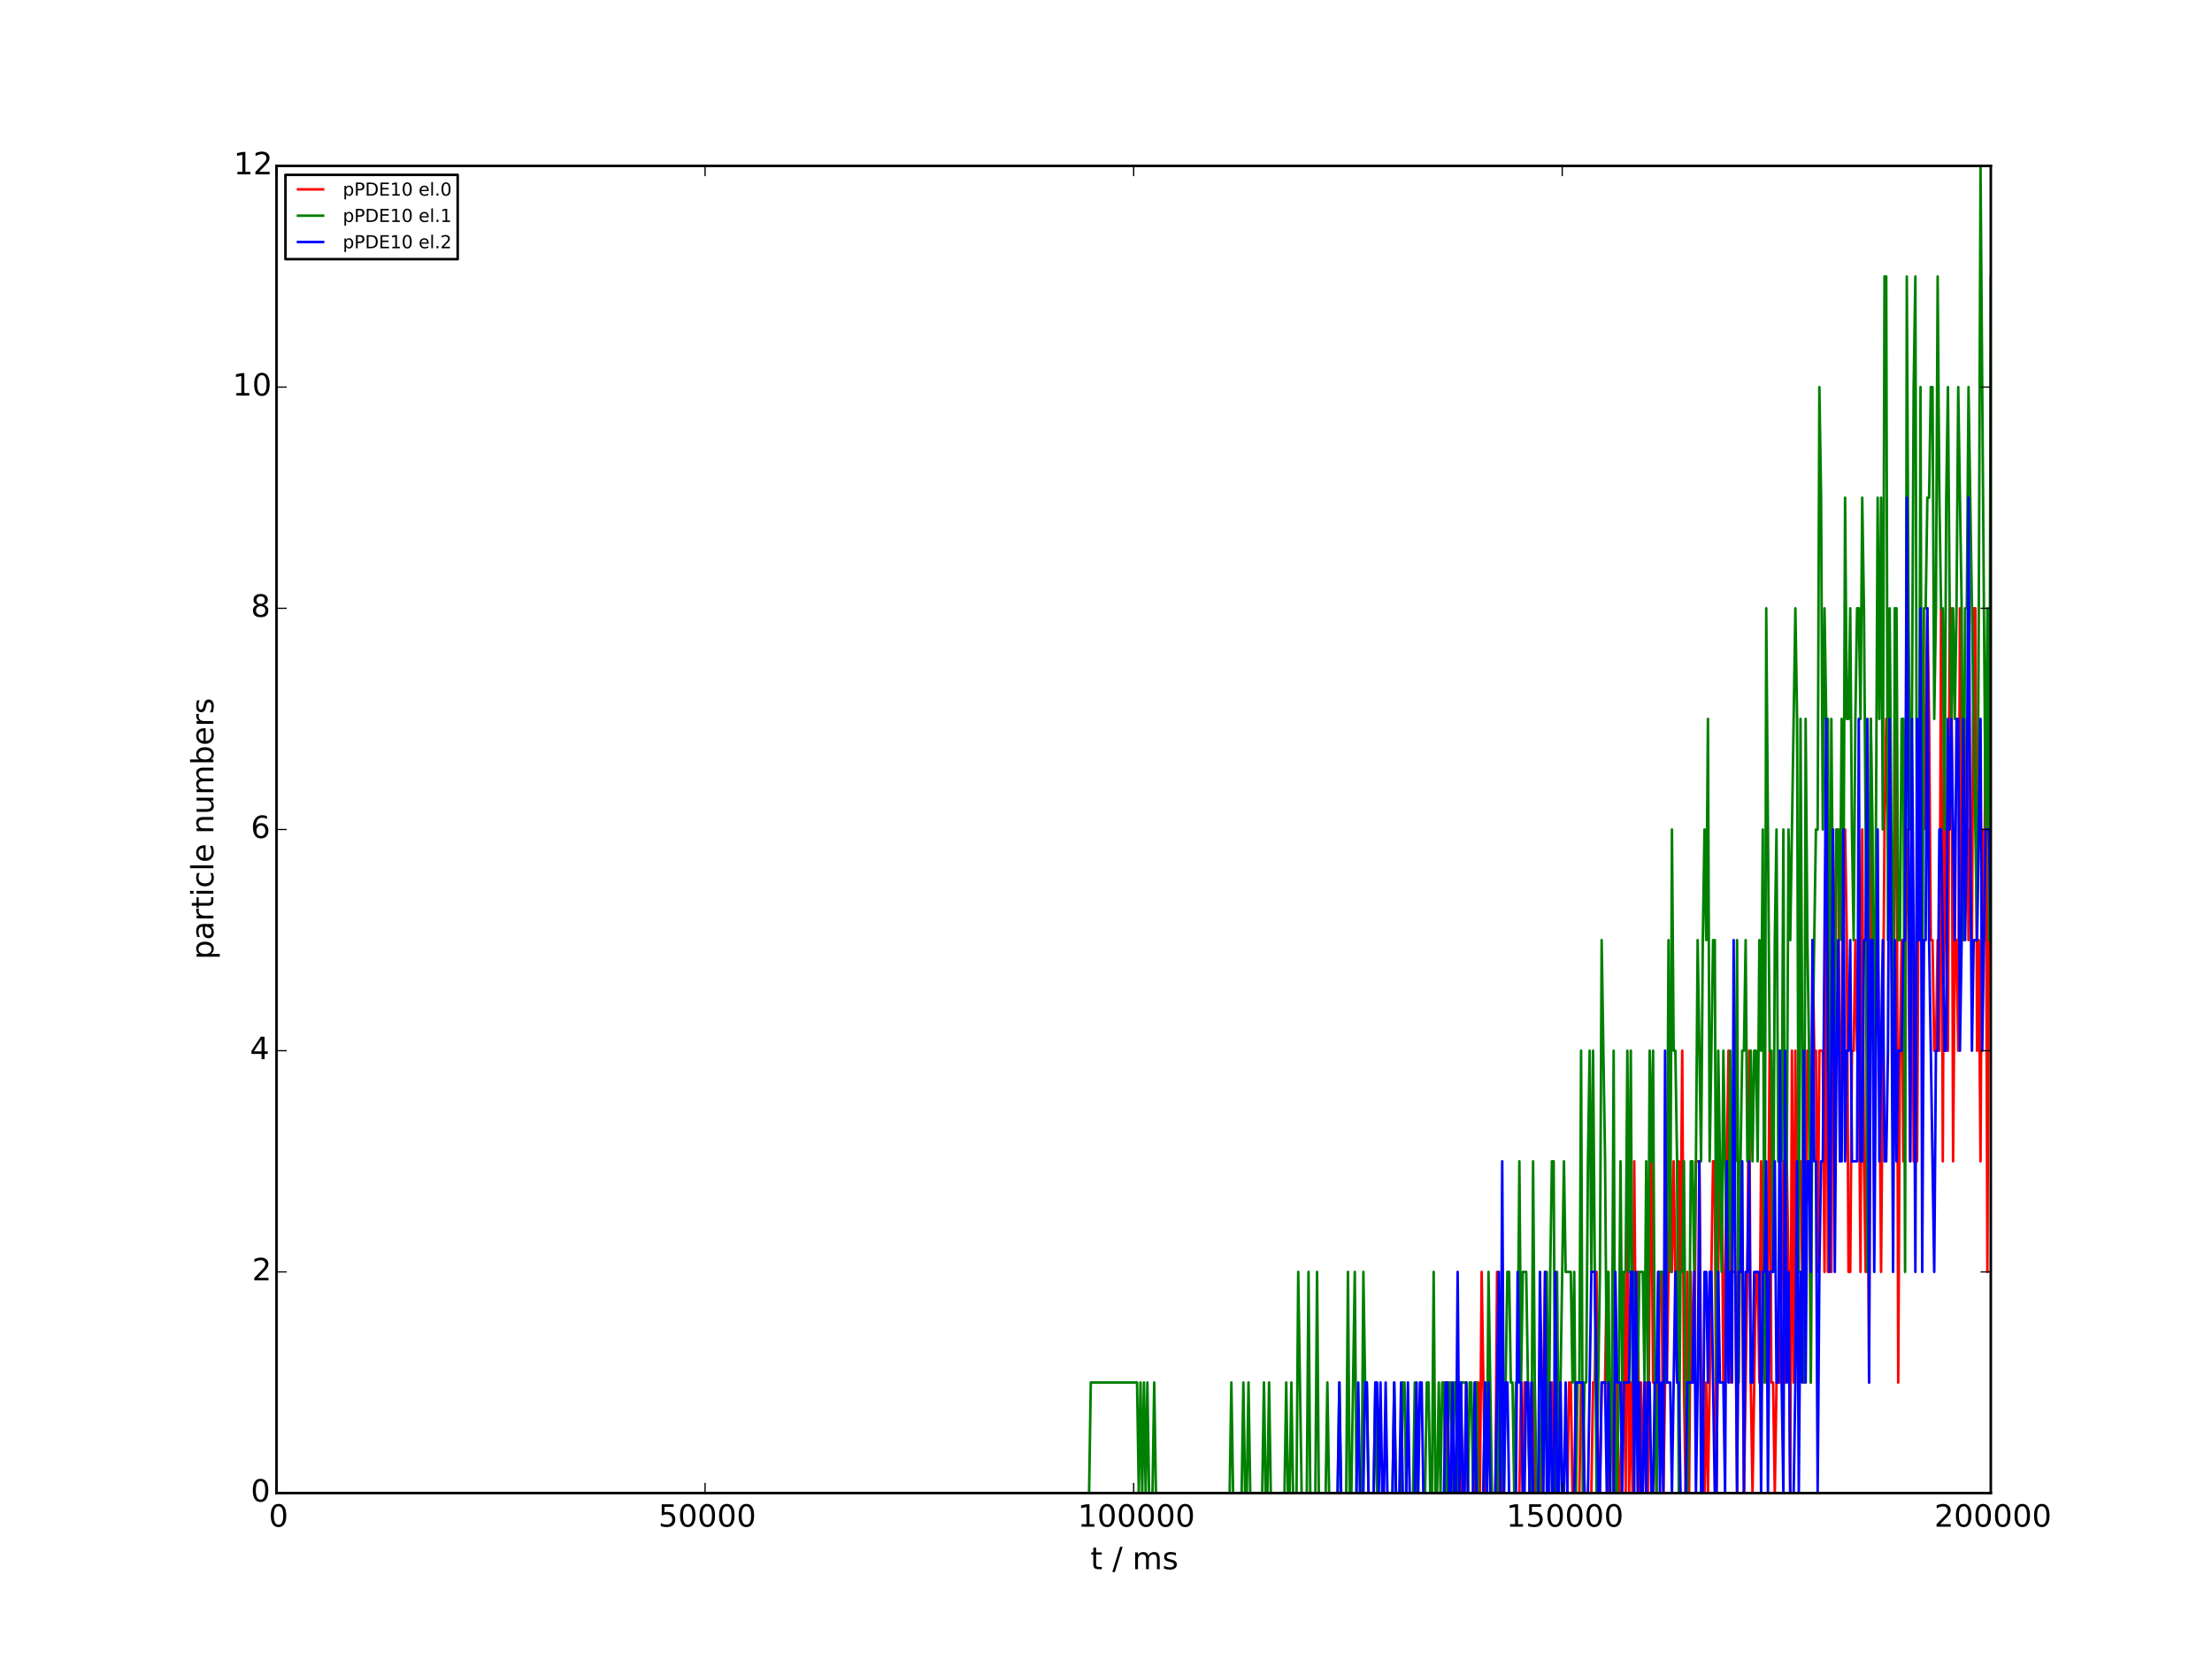 <?xml version="1.0" encoding="utf-8" standalone="no"?>
<!DOCTYPE svg PUBLIC "-//W3C//DTD SVG 1.1//EN"
  "http://www.w3.org/Graphics/SVG/1.1/DTD/svg11.dtd">
<!-- Created with matplotlib (http://matplotlib.org/) -->
<svg height="648pt" version="1.1" viewBox="0 0 864 648" width="864pt" xmlns="http://www.w3.org/2000/svg" xmlns:xlink="http://www.w3.org/1999/xlink">
 <defs>
  <style type="text/css">
*{stroke-linecap:butt;stroke-linejoin:round;}
  </style>
 </defs>
 <g id="figure_1">
  <g id="patch_1">
   <path d="
M0 648
L864 648
L864 0
L0 0
z
" style="fill:#ffffff;"/>
  </g>
  <g id="axes_1">
   <g id="patch_2">
    <path d="
M108 583.2
L777.6 583.2
L777.6 64.8
L108 64.8
z
" style="fill:#ffffff;"/>
   </g>
   <g id="line2d_1">
    <path clip-path="url(#p7ceb695115)" d="
M108 583.2
L564.667 583.2
L565.337 540
L566.006 583.2
L568.685 583.2
L569.354 540
L570.024 540
L570.694 583.2
L572.033 583.2
L572.702 540
L573.372 583.2
L576.05 583.2
L576.72 540
L577.39 540
L578.059 583.2
L578.729 496.8
L580.068 583.2
L584.086 583.2
L584.755 496.8
L585.425 583.2
L586.094 540
L586.764 583.2
L593.46 583.2
L594.13 540
L594.799 583.2
L595.469 540
L596.808 540
L597.478 583.2
L598.147 583.2
L598.817 540
L599.486 583.2
L602.165 583.2
L603.504 496.8
L604.843 583.2
L605.513 540
L606.182 540
L606.852 583.2
L607.522 540
L608.191 583.2
L612.209 583.2
L612.878 540
L613.548 540
L614.218 583.2
L616.896 583.2
L617.566 540
L618.235 540
L618.905 583.2
L621.583 583.2
L622.253 540
L622.922 540
L623.592 496.8
L624.262 583.2
L624.931 583.2
L625.601 540
L626.94 540
L627.61 496.8
L628.279 583.2
L628.949 540
L629.618 540
L630.288 583.2
L630.958 583.2
L631.627 540
L632.297 583.2
L632.966 583.2
L634.306 496.8
L634.975 583.2
L635.645 453.6
L636.314 583.2
L636.984 540
L637.654 583.2
L638.323 453.6
L638.993 540
L639.662 496.8
L640.332 583.2
L641.002 540
L641.671 583.2
L642.341 540
L643.01 540
L643.68 583.2
L644.35 496.8
L645.019 453.6
L645.689 540
L646.358 540
L647.028 583.2
L647.698 496.8
L649.037 496.8
L649.706 583.2
L650.376 540
L651.046 540
L652.385 453.6
L653.054 496.8
L653.724 453.6
L655.063 540
L655.733 453.6
L656.402 496.8
L657.072 410.4
L657.742 540
L658.411 583.2
L659.081 496.8
L659.75 583.2
L660.42 496.8
L661.09 540
L661.759 540
L662.429 453.6
L663.768 453.6
L664.438 540
L665.107 583.2
L665.777 583.2
L666.446 540
L667.116 583.2
L669.125 453.6
L669.794 453.6
L670.464 583.2
L671.134 496.8
L671.803 453.6
L672.473 453.6
L673.142 540
L675.151 410.4
L675.821 540
L676.49 496.8
L677.83 496.8
L678.499 583.2
L679.169 453.6
L679.838 496.8
L680.508 496.8
L681.178 583.2
L682.517 496.8
L683.186 410.4
L683.856 540
L684.526 583.2
L685.865 496.8
L686.534 496.8
L687.204 540
L687.874 453.6
L688.543 496.8
L689.213 453.6
L689.882 540
L690.552 496.8
L691.222 410.4
L691.891 540
L692.561 540
L693.23 583.2
L693.9 540
L695.239 540
L696.578 453.6
L697.248 540
L697.918 453.6
L698.587 496.8
L699.257 583.2
L699.926 410.4
L700.596 540
L701.266 410.4
L701.935 496.8
L702.605 453.6
L703.274 453.6
L704.614 540
L705.283 496.8
L705.953 410.4
L706.622 410.4
L707.292 540
L707.962 367.2
L708.631 410.4
L709.301 410.4
L709.97 496.8
L710.64 410.4
L711.979 410.4
L712.649 496.8
L713.318 324
L713.988 496.8
L714.658 367.2
L715.327 496.8
L715.997 367.2
L716.666 367.2
L717.336 324
L718.006 324
L718.675 453.6
L719.345 410.4
L720.014 324
L720.684 324
L721.354 367.2
L722.023 496.8
L722.693 496.8
L723.362 410.4
L724.032 410.4
L724.702 367.2
L725.371 410.4
L726.041 410.4
L726.71 496.8
L727.38 324
L728.05 453.6
L728.719 496.8
L729.389 410.4
L730.058 540
L730.728 280.8
L731.398 367.2
L732.067 410.4
L732.737 367.2
L733.406 367.2
L734.076 410.4
L734.746 496.8
L736.085 324
L736.754 280.8
L737.424 324
L738.094 324
L739.433 410.4
L740.102 324
L740.772 280.8
L741.442 540
L742.111 410.4
L742.781 367.2
L743.45 453.6
L744.12 367.2
L744.79 324
L745.459 367.2
L746.129 453.6
L746.798 324
L747.468 453.6
L748.138 410.4
L748.807 453.6
L749.477 324
L750.146 367.2
L750.816 324
L751.486 324
L752.825 237.6
L753.494 280.8
L754.164 367.2
L754.834 367.2
L755.503 410.4
L756.173 410.4
L756.842 367.2
L757.512 410.4
L758.182 237.6
L758.851 453.6
L759.521 280.8
L760.19 367.2
L760.86 410.4
L761.53 237.6
L762.199 237.6
L762.869 453.6
L763.538 367.2
L764.208 367.2
L764.878 410.4
L765.547 237.6
L766.217 367.2
L766.886 324
L767.556 324
L768.226 280.8
L768.895 367.2
L769.565 324
L770.234 367.2
L770.904 237.6
L771.574 237.6
L772.243 410.4
L772.913 367.2
L773.582 453.6
L774.252 324
L774.922 367.2
L775.591 280.8
L776.261 496.8
L776.93 324
L777.6 367.2
L777.6 367.2" style="fill:none;stroke:#ff0000;stroke-linecap:square;"/>
   </g>
   <g id="line2d_2">
    <path clip-path="url(#p7ceb695115)" d="
M108 583.2
L425.39 583.2
L426.06 540
L444.139 540
L444.809 583.2
L445.478 540
L446.148 583.2
L446.818 540
L447.487 583.2
L448.157 540
L448.826 583.2
L450.166 583.2
L450.835 540
L451.505 583.2
L480.298 583.2
L480.967 540
L481.637 583.2
L484.985 583.2
L485.654 540
L486.324 583.2
L486.994 583.2
L487.663 540
L488.333 583.2
L493.02 583.2
L493.69 540
L494.359 583.2
L495.029 583.2
L495.698 540
L496.368 583.2
L501.725 583.2
L502.394 540
L503.064 583.2
L503.734 583.2
L504.403 540
L505.073 583.2
L506.412 583.2
L507.082 496.8
L508.421 583.2
L510.43 583.2
L511.099 496.8
L511.769 583.2
L513.778 583.2
L514.447 496.8
L515.117 583.2
L517.795 583.2
L518.465 540
L519.134 583.2
L522.482 583.2
L523.152 540
L523.822 583.2
L525.83 583.2
L526.5 496.8
L527.17 583.2
L527.839 583.2
L529.178 496.8
L529.848 583.2
L531.857 583.2
L532.526 496.8
L533.196 540
L533.866 540
L534.535 583.2
L536.544 583.2
L537.214 540
L537.883 583.2
L543.91 583.2
L544.579 540
L545.249 583.2
L547.258 583.2
L547.927 540
L548.597 540
L549.266 583.2
L551.945 583.2
L552.614 540
L553.284 583.2
L556.632 583.2
L557.302 540
L557.971 540
L558.641 583.2
L559.31 583.2
L559.98 496.8
L560.65 583.2
L561.319 583.2
L561.989 540
L562.658 583.2
L563.328 540
L563.998 540
L564.667 583.2
L565.337 583.2
L566.006 540
L566.676 540
L567.346 583.2
L568.015 540
L568.685 540
L569.354 583.2
L570.024 583.2
L570.694 540
L572.702 540
L573.372 583.2
L574.042 540
L574.711 540
L575.381 583.2
L576.05 540
L576.72 540
L577.39 583.2
L579.398 583.2
L580.068 540
L580.738 583.2
L581.407 496.8
L582.746 583.2
L584.755 583.2
L585.425 540
L586.094 583.2
L586.764 540
L587.434 583.2
L588.773 496.8
L589.442 496.8
L590.112 540
L590.782 540
L591.451 583.2
L592.121 540
L592.79 540
L593.46 453.6
L594.13 540
L594.799 496.8
L596.138 496.8
L597.478 583.2
L598.147 583.2
L598.817 453.6
L599.486 540
L600.156 583.2
L601.495 583.2
L602.165 540
L603.504 540
L604.174 496.8
L604.843 583.2
L605.513 496.8
L606.182 453.6
L606.852 453.6
L607.522 583.2
L608.191 496.8
L608.861 583.2
L610.87 453.6
L611.539 496.8
L613.548 496.8
L614.218 540
L614.887 496.8
L615.557 583.2
L616.226 540
L616.896 540
L617.566 410.4
L618.235 583.2
L618.905 540
L619.574 540
L620.244 453.6
L620.914 410.4
L621.583 496.8
L622.253 410.4
L623.592 583.2
L624.931 496.8
L625.601 367.2
L626.94 453.6
L627.61 540
L628.279 496.8
L628.949 583.2
L629.618 540
L630.288 410.4
L630.958 583.2
L631.627 583.2
L632.297 540
L632.966 453.6
L633.636 540
L634.306 496.8
L634.975 496.8
L635.645 410.4
L636.314 496.8
L636.984 410.4
L637.654 540
L638.323 496.8
L638.993 540
L639.662 540
L640.332 496.8
L641.671 496.8
L642.341 540
L643.01 453.6
L643.68 540
L644.35 410.4
L645.019 453.6
L645.689 410.4
L646.358 540
L647.028 583.2
L648.367 496.8
L649.706 496.8
L650.376 540
L651.046 496.8
L651.715 367.2
L652.385 496.8
L653.054 324
L653.724 410.4
L654.394 410.4
L655.063 453.6
L655.733 583.2
L656.402 496.8
L657.072 496.8
L657.742 453.6
L658.411 540
L659.081 583.2
L659.75 540
L660.42 453.6
L661.09 453.6
L661.759 496.8
L662.429 453.6
L663.098 367.2
L664.438 453.6
L665.107 367.2
L665.777 324
L666.446 367.2
L667.116 280.8
L667.786 453.6
L669.125 367.2
L669.794 367.2
L670.464 540
L671.134 410.4
L672.473 496.8
L673.142 410.4
L674.482 496.8
L675.151 496.8
L675.821 410.4
L676.49 496.8
L677.16 410.4
L677.83 453.6
L678.499 367.2
L679.169 540
L679.838 453.6
L680.508 410.4
L681.178 410.4
L681.847 367.2
L682.517 453.6
L683.186 453.6
L683.856 410.4
L684.526 453.6
L685.195 410.4
L685.865 410.4
L686.534 453.6
L687.204 367.2
L687.874 410.4
L688.543 324
L689.213 540
L689.882 237.6
L691.222 410.4
L691.891 410.4
L692.561 496.8
L693.23 367.2
L693.9 324
L694.57 453.6
L695.239 410.4
L695.909 453.6
L696.578 324
L697.248 496.8
L697.918 453.6
L698.587 324
L699.257 367.2
L701.266 237.6
L701.935 280.8
L702.605 496.8
L703.274 280.8
L704.614 540
L705.283 280.8
L705.953 367.2
L706.622 410.4
L707.292 540
L707.962 410.4
L709.301 324
L709.97 324
L710.64 151.2
L711.31 194.4
L711.979 324
L712.649 237.6
L713.318 280.8
L713.988 280.8
L714.658 453.6
L715.327 280.8
L715.997 367.2
L716.666 410.4
L717.336 324
L718.006 324
L718.675 367.2
L719.345 280.8
L720.014 367.2
L720.684 194.4
L721.354 280.8
L722.023 280.8
L722.693 237.6
L723.362 324
L724.032 367.2
L724.702 280.8
L725.371 237.6
L726.041 237.6
L726.71 280.8
L727.38 194.4
L728.05 237.6
L728.719 324
L729.389 496.8
L730.058 367.2
L730.728 280.8
L731.398 324
L732.067 453.6
L733.406 194.4
L734.076 280.8
L734.746 194.4
L735.415 324
L736.085 108
L736.754 108
L737.424 367.2
L738.094 237.6
L738.763 324
L739.433 453.6
L740.102 237.6
L740.772 237.6
L741.442 367.2
L742.111 367.2
L742.781 280.8
L743.45 280.8
L744.12 496.8
L744.79 108
L745.459 237.6
L746.129 324
L746.798 280.8
L747.468 151.2
L748.138 108
L748.807 367.2
L749.477 367.2
L750.146 151.2
L750.816 410.4
L751.486 237.6
L752.155 237.6
L752.825 194.4
L753.494 194.4
L754.164 151.2
L754.834 151.2
L755.503 280.8
L756.173 237.6
L756.842 108
L757.512 194.4
L758.182 237.6
L758.851 237.6
L759.521 324
L760.19 194.4
L760.86 151.2
L761.53 237.6
L762.199 280.8
L762.869 237.6
L763.538 280.8
L764.208 237.6
L764.878 151.2
L766.217 237.6
L766.886 367.2
L767.556 237.6
L768.226 237.6
L768.895 151.2
L772.243 367.2
L772.913 237.6
L773.582 64.8
L775.591 324
L776.261 237.6
L776.93 367.2
L777.6 108
L777.6 108" style="fill:none;stroke:#008000;stroke-linecap:square;"/>
   </g>
   <g id="line2d_3">
    <path clip-path="url(#p7ceb695115)" d="
M108 583.2
L522.482 583.2
L523.152 540
L523.822 583.2
L529.848 583.2
L530.518 540
L531.187 583.2
L532.526 583.2
L533.196 540
L533.866 540
L534.535 583.2
L536.544 583.2
L537.214 540
L537.883 540
L538.553 583.2
L539.222 540
L539.892 583.2
L540.562 583.2
L541.231 540
L541.901 583.2
L543.91 583.2
L544.579 540
L545.249 583.2
L546.588 583.2
L547.258 540
L547.927 583.2
L549.266 583.2
L549.936 540
L550.606 583.2
L552.614 583.2
L553.284 540
L553.954 583.2
L554.623 540
L555.293 540
L555.962 583.2
L563.998 583.2
L564.667 540
L565.337 540
L566.006 583.2
L566.676 583.2
L567.346 540
L568.015 583.2
L568.685 583.2
L569.354 496.8
L570.024 583.2
L570.694 540
L571.363 583.2
L572.033 583.2
L572.702 540
L573.372 583.2
L575.381 583.2
L576.05 540
L576.72 583.2
L579.398 583.2
L580.068 540
L580.738 583.2
L581.407 540
L582.077 583.2
L584.086 583.2
L585.425 496.8
L586.094 583.2
L586.764 453.6
L587.434 583.2
L588.103 540
L588.773 540
L589.442 583.2
L592.121 583.2
L592.79 496.8
L593.46 540
L594.13 540
L594.799 583.2
L595.469 583.2
L596.138 540
L596.808 540
L597.478 583.2
L598.147 540
L598.817 583.2
L600.826 583.2
L601.495 496.8
L602.834 583.2
L603.504 496.8
L604.174 583.2
L604.843 583.2
L605.513 540
L606.182 583.2
L606.852 583.2
L607.522 496.8
L608.191 583.2
L608.861 583.2
L609.53 540
L610.2 583.2
L610.87 583.2
L611.539 540
L612.209 583.2
L614.887 583.2
L615.557 540
L618.235 540
L618.905 583.2
L620.244 583.2
L621.583 496.8
L622.922 496.8
L624.262 583.2
L624.931 583.2
L625.601 540
L626.94 540
L627.61 583.2
L628.279 540
L628.949 583.2
L630.288 583.2
L630.958 496.8
L631.627 540
L632.966 540
L633.636 583.2
L634.306 540
L636.314 540
L636.984 496.8
L637.654 496.8
L638.323 583.2
L638.993 496.8
L639.662 583.2
L640.332 540
L641.002 583.2
L641.671 583.2
L642.341 540
L643.01 583.2
L643.68 540
L644.35 540
L645.019 583.2
L645.689 583.2
L646.358 540
L647.028 540
L647.698 496.8
L648.367 583.2
L649.037 540
L649.706 583.2
L650.376 410.4
L651.046 540
L652.385 540
L653.054 583.2
L654.394 496.8
L655.063 540
L655.733 540
L656.402 583.2
L658.411 583.2
L659.081 540
L661.09 540
L661.759 496.8
L662.429 583.2
L663.098 540
L663.768 453.6
L664.438 583.2
L665.107 583.2
L665.777 496.8
L666.446 496.8
L667.116 540
L667.786 496.8
L668.455 496.8
L669.794 583.2
L670.464 583.2
L671.134 496.8
L671.803 540
L673.142 540
L673.812 583.2
L674.482 453.6
L675.151 540
L675.821 496.8
L676.49 540
L677.16 367.2
L677.83 496.8
L678.499 583.2
L679.169 496.8
L679.838 496.8
L680.508 453.6
L681.178 583.2
L681.847 496.8
L682.517 496.8
L683.186 453.6
L683.856 540
L684.526 540
L685.195 496.8
L687.204 496.8
L687.874 583.2
L688.543 496.8
L689.213 496.8
L689.882 453.6
L690.552 583.2
L691.222 496.8
L692.561 496.8
L693.23 453.6
L693.9 540
L694.57 540
L695.239 410.4
L695.909 540
L696.578 583.2
L697.248 410.4
L697.918 540
L698.587 496.8
L699.257 583.2
L700.596 583.2
L701.266 540
L701.935 453.6
L702.605 583.2
L703.274 496.8
L703.944 540
L704.614 410.4
L705.283 540
L705.953 453.6
L706.622 453.6
L707.292 496.8
L707.962 367.2
L708.631 453.6
L709.301 453.6
L709.97 583.2
L710.64 496.8
L711.31 453.6
L711.979 453.6
L713.318 280.8
L713.988 410.4
L714.658 496.8
L715.997 324
L716.666 496.8
L717.336 410.4
L718.006 367.2
L718.675 453.6
L719.345 453.6
L720.014 324
L720.684 453.6
L721.354 410.4
L722.023 410.4
L722.693 367.2
L723.362 453.6
L725.371 453.6
L726.041 280.8
L726.71 453.6
L727.38 453.6
L728.05 367.2
L728.719 367.2
L729.389 280.8
L730.058 540
L730.728 367.2
L731.398 367.2
L732.067 496.8
L733.406 324
L734.076 453.6
L735.415 367.2
L736.085 453.6
L736.754 453.6
L737.424 410.4
L738.094 280.8
L738.763 367.2
L739.433 496.8
L740.102 367.2
L740.772 453.6
L741.442 410.4
L742.781 410.4
L743.45 367.2
L744.12 367.2
L744.79 194.4
L746.129 453.6
L746.798 280.8
L747.468 367.2
L748.138 496.8
L748.807 280.8
L749.477 367.2
L750.146 237.6
L750.816 496.8
L751.486 367.2
L752.155 367.2
L752.825 237.6
L753.494 367.2
L755.503 496.8
L756.173 410.4
L756.842 410.4
L757.512 324
L758.182 324
L759.521 410.4
L760.19 410.4
L760.86 280.8
L761.53 324
L762.199 280.8
L763.538 367.2
L764.208 280.8
L764.878 280.8
L765.547 410.4
L766.217 367.2
L766.886 280.8
L767.556 367.2
L768.226 324
L768.895 194.4
L769.565 324
L770.234 410.4
L770.904 367.2
L772.243 367.2
L773.582 280.8
L774.252 410.4
L775.591 324
L776.93 324
L777.6 367.2
L777.6 367.2" style="fill:none;stroke:#0000ff;stroke-linecap:square;"/>
   </g>
   <g id="patch_3">
    <path d="
M108 583.2
L777.6 583.2" style="fill:none;stroke:#000000;stroke-linecap:square;stroke-linejoin:miter;"/>
   </g>
   <g id="patch_4">
    <path d="
M108 583.2
L108 64.8" style="fill:none;stroke:#000000;stroke-linecap:square;stroke-linejoin:miter;"/>
   </g>
   <g id="patch_5">
    <path d="
M108 64.8
L777.6 64.8" style="fill:none;stroke:#000000;stroke-linecap:square;stroke-linejoin:miter;"/>
   </g>
   <g id="patch_6">
    <path d="
M777.6 583.2
L777.6 64.8" style="fill:none;stroke:#000000;stroke-linecap:square;stroke-linejoin:miter;"/>
   </g>
   <g id="matplotlib.axis_1">
    <g id="xtick_1">
     <g id="line2d_4">
      <defs>
       <path d="
M0 0
L0 -4" id="mc7db9fdffb" style="stroke:#000000;stroke-width:0.5;"/>
      </defs>
      <g>
       <use style="stroke:#000000;stroke-width:0.5;" x="108.0" xlink:href="#mc7db9fdffb" y="583.2"/>
      </g>
     </g>
     <g id="line2d_5">
      <defs>
       <path d="
M0 0
L0 4" id="m5a7d422ac3" style="stroke:#000000;stroke-width:0.5;"/>
      </defs>
      <g>
       <use style="stroke:#000000;stroke-width:0.5;" x="108.0" xlink:href="#m5a7d422ac3" y="64.8"/>
      </g>
     </g>
     <g id="text_1">
      <!-- 0 -->
      <defs>
       <path d="
M31.781 66.406
Q24.172 66.406 20.328 58.906
Q16.5 51.422 16.5 36.375
Q16.5 21.391 20.328 13.891
Q24.172 6.391 31.781 6.391
Q39.453 6.391 43.281 13.891
Q47.125 21.391 47.125 36.375
Q47.125 51.422 43.281 58.906
Q39.453 66.406 31.781 66.406
M31.781 74.219
Q44.047 74.219 50.516 64.516
Q56.984 54.828 56.984 36.375
Q56.984 17.969 50.516 8.266
Q44.047 -1.422 31.781 -1.422
Q19.531 -1.422 13.062 8.266
Q6.594 17.969 6.594 36.375
Q6.594 54.828 13.062 64.516
Q19.531 74.219 31.781 74.219" id="BitstreamVeraSans-Roman-30"/>
      </defs>
      <g transform="translate(104.977 596.318)scale(0.12 -0.12)">
       <use xlink:href="#BitstreamVeraSans-Roman-30"/>
      </g>
     </g>
    </g>
    <g id="xtick_2">
     <g id="line2d_6">
      <g>
       <use style="stroke:#000000;stroke-width:0.5;" x="275.4" xlink:href="#mc7db9fdffb" y="583.2"/>
      </g>
     </g>
     <g id="line2d_7">
      <g>
       <use style="stroke:#000000;stroke-width:0.5;" x="275.4" xlink:href="#m5a7d422ac3" y="64.8"/>
      </g>
     </g>
     <g id="text_2">
      <!-- 50000 -->
      <defs>
       <path d="
M10.797 72.906
L49.516 72.906
L49.516 64.594
L19.828 64.594
L19.828 46.734
Q21.969 47.469 24.109 47.828
Q26.266 48.188 28.422 48.188
Q40.625 48.188 47.75 41.5
Q54.891 34.812 54.891 23.391
Q54.891 11.625 47.562 5.094
Q40.234 -1.422 26.906 -1.422
Q22.312 -1.422 17.547 -0.641
Q12.797 0.141 7.719 1.703
L7.719 11.625
Q12.109 9.234 16.797 8.062
Q21.484 6.891 26.703 6.891
Q35.156 6.891 40.078 11.328
Q45.016 15.766 45.016 23.391
Q45.016 31 40.078 35.438
Q35.156 39.891 26.703 39.891
Q22.75 39.891 18.812 39.016
Q14.891 38.141 10.797 36.281
z
" id="BitstreamVeraSans-Roman-35"/>
      </defs>
      <g transform="translate(257.174 596.318)scale(0.12 -0.12)">
       <use xlink:href="#BitstreamVeraSans-Roman-35"/>
       <use x="63.623" xlink:href="#BitstreamVeraSans-Roman-30"/>
       <use x="127.246" xlink:href="#BitstreamVeraSans-Roman-30"/>
       <use x="190.869" xlink:href="#BitstreamVeraSans-Roman-30"/>
       <use x="254.492" xlink:href="#BitstreamVeraSans-Roman-30"/>
      </g>
     </g>
    </g>
    <g id="xtick_3">
     <g id="line2d_8">
      <g>
       <use style="stroke:#000000;stroke-width:0.5;" x="442.8" xlink:href="#mc7db9fdffb" y="583.2"/>
      </g>
     </g>
     <g id="line2d_9">
      <g>
       <use style="stroke:#000000;stroke-width:0.5;" x="442.8" xlink:href="#m5a7d422ac3" y="64.8"/>
      </g>
     </g>
     <g id="text_3">
      <!-- 100000 -->
      <defs>
       <path d="
M12.406 8.297
L28.516 8.297
L28.516 63.922
L10.984 60.406
L10.984 69.391
L28.422 72.906
L38.281 72.906
L38.281 8.297
L54.391 8.297
L54.391 0
L12.406 0
z
" id="BitstreamVeraSans-Roman-31"/>
      </defs>
      <g transform="translate(420.952 596.318)scale(0.12 -0.12)">
       <use xlink:href="#BitstreamVeraSans-Roman-31"/>
       <use x="63.623" xlink:href="#BitstreamVeraSans-Roman-30"/>
       <use x="127.246" xlink:href="#BitstreamVeraSans-Roman-30"/>
       <use x="190.869" xlink:href="#BitstreamVeraSans-Roman-30"/>
       <use x="254.492" xlink:href="#BitstreamVeraSans-Roman-30"/>
       <use x="318.115" xlink:href="#BitstreamVeraSans-Roman-30"/>
      </g>
     </g>
    </g>
    <g id="xtick_4">
     <g id="line2d_10">
      <g>
       <use style="stroke:#000000;stroke-width:0.5;" x="610.2" xlink:href="#mc7db9fdffb" y="583.2"/>
      </g>
     </g>
     <g id="line2d_11">
      <g>
       <use style="stroke:#000000;stroke-width:0.5;" x="610.2" xlink:href="#m5a7d422ac3" y="64.8"/>
      </g>
     </g>
     <g id="text_4">
      <!-- 150000 -->
      <g transform="translate(588.352 596.318)scale(0.12 -0.12)">
       <use xlink:href="#BitstreamVeraSans-Roman-31"/>
       <use x="63.623" xlink:href="#BitstreamVeraSans-Roman-35"/>
       <use x="127.246" xlink:href="#BitstreamVeraSans-Roman-30"/>
       <use x="190.869" xlink:href="#BitstreamVeraSans-Roman-30"/>
       <use x="254.492" xlink:href="#BitstreamVeraSans-Roman-30"/>
       <use x="318.115" xlink:href="#BitstreamVeraSans-Roman-30"/>
      </g>
     </g>
    </g>
    <g id="xtick_5">
     <g id="line2d_12">
      <g>
       <use style="stroke:#000000;stroke-width:0.5;" x="777.6" xlink:href="#mc7db9fdffb" y="583.2"/>
      </g>
     </g>
     <g id="line2d_13">
      <g>
       <use style="stroke:#000000;stroke-width:0.5;" x="777.6" xlink:href="#m5a7d422ac3" y="64.8"/>
      </g>
     </g>
     <g id="text_5">
      <!-- 200000 -->
      <defs>
       <path d="
M19.188 8.297
L53.609 8.297
L53.609 0
L7.328 0
L7.328 8.297
Q12.938 14.109 22.625 23.891
Q32.328 33.688 34.812 36.531
Q39.547 41.844 41.422 45.531
Q43.312 49.219 43.312 52.781
Q43.312 58.594 39.234 62.25
Q35.156 65.922 28.609 65.922
Q23.969 65.922 18.812 64.312
Q13.672 62.703 7.812 59.422
L7.812 69.391
Q13.766 71.781 18.938 73
Q24.125 74.219 28.422 74.219
Q39.75 74.219 46.484 68.547
Q53.219 62.891 53.219 53.422
Q53.219 48.922 51.531 44.891
Q49.859 40.875 45.406 35.406
Q44.188 33.984 37.641 27.219
Q31.109 20.453 19.188 8.297" id="BitstreamVeraSans-Roman-32"/>
      </defs>
      <g transform="translate(755.533 596.318)scale(0.12 -0.12)">
       <use xlink:href="#BitstreamVeraSans-Roman-32"/>
       <use x="63.623" xlink:href="#BitstreamVeraSans-Roman-30"/>
       <use x="127.246" xlink:href="#BitstreamVeraSans-Roman-30"/>
       <use x="190.869" xlink:href="#BitstreamVeraSans-Roman-30"/>
       <use x="254.492" xlink:href="#BitstreamVeraSans-Roman-30"/>
       <use x="318.115" xlink:href="#BitstreamVeraSans-Roman-30"/>
      </g>
     </g>
    </g>
    <g id="text_6">
     <!-- t / ms -->
     <defs>
      <path d="
M52 44.188
Q55.375 50.25 60.062 53.125
Q64.75 56 71.094 56
Q79.641 56 84.281 50.016
Q88.922 44.047 88.922 33.016
L88.922 0
L79.891 0
L79.891 32.719
Q79.891 40.578 77.094 44.375
Q74.312 48.188 68.609 48.188
Q61.625 48.188 57.562 43.547
Q53.516 38.922 53.516 30.906
L53.516 0
L44.484 0
L44.484 32.719
Q44.484 40.625 41.703 44.406
Q38.922 48.188 33.109 48.188
Q26.219 48.188 22.156 43.531
Q18.109 38.875 18.109 30.906
L18.109 0
L9.078 0
L9.078 54.688
L18.109 54.688
L18.109 46.188
Q21.188 51.219 25.484 53.609
Q29.781 56 35.688 56
Q41.656 56 45.828 52.969
Q50 49.953 52 44.188" id="BitstreamVeraSans-Roman-6d"/>
      <path d="
M18.312 70.219
L18.312 54.688
L36.812 54.688
L36.812 47.703
L18.312 47.703
L18.312 18.016
Q18.312 11.328 20.141 9.422
Q21.969 7.516 27.594 7.516
L36.812 7.516
L36.812 0
L27.594 0
Q17.188 0 13.234 3.875
Q9.281 7.766 9.281 18.016
L9.281 47.703
L2.688 47.703
L2.688 54.688
L9.281 54.688
L9.281 70.219
z
" id="BitstreamVeraSans-Roman-74"/>
      <path d="
M44.281 53.078
L44.281 44.578
Q40.484 46.531 36.375 47.5
Q32.281 48.484 27.875 48.484
Q21.188 48.484 17.844 46.438
Q14.5 44.391 14.5 40.281
Q14.5 37.156 16.891 35.375
Q19.281 33.594 26.516 31.984
L29.594 31.297
Q39.156 29.25 43.188 25.516
Q47.219 21.781 47.219 15.094
Q47.219 7.469 41.188 3.016
Q35.156 -1.422 24.609 -1.422
Q20.219 -1.422 15.453 -0.562
Q10.688 0.297 5.422 2
L5.422 11.281
Q10.406 8.688 15.234 7.391
Q20.062 6.109 24.812 6.109
Q31.156 6.109 34.562 8.281
Q37.984 10.453 37.984 14.406
Q37.984 18.062 35.516 20.016
Q33.062 21.969 24.703 23.781
L21.578 24.516
Q13.234 26.266 9.516 29.906
Q5.812 33.547 5.812 39.891
Q5.812 47.609 11.281 51.797
Q16.75 56 26.812 56
Q31.781 56 36.172 55.266
Q40.578 54.547 44.281 53.078" id="BitstreamVeraSans-Roman-73"/>
      <path id="BitstreamVeraSans-Roman-20"/>
      <path d="
M25.391 72.906
L33.688 72.906
L8.297 -9.281
L0 -9.281
z
" id="BitstreamVeraSans-Roman-2f"/>
     </defs>
     <g transform="translate(425.935 612.932)scale(0.12 -0.12)">
      <use xlink:href="#BitstreamVeraSans-Roman-74"/>
      <use x="39.209" xlink:href="#BitstreamVeraSans-Roman-20"/>
      <use x="70.996" xlink:href="#BitstreamVeraSans-Roman-2f"/>
      <use x="104.688" xlink:href="#BitstreamVeraSans-Roman-20"/>
      <use x="136.475" xlink:href="#BitstreamVeraSans-Roman-6d"/>
      <use x="233.887" xlink:href="#BitstreamVeraSans-Roman-73"/>
     </g>
    </g>
   </g>
   <g id="matplotlib.axis_2">
    <g id="ytick_1">
     <g id="line2d_14">
      <defs>
       <path d="
M0 0
L4 0" id="md7965d1ba0" style="stroke:#000000;stroke-width:0.5;"/>
      </defs>
      <g>
       <use style="stroke:#000000;stroke-width:0.5;" x="108.0" xlink:href="#md7965d1ba0" y="583.2"/>
      </g>
     </g>
     <g id="line2d_15">
      <defs>
       <path d="
M0 0
L-4 0" id="md9a1c1a7cd" style="stroke:#000000;stroke-width:0.5;"/>
      </defs>
      <g>
       <use style="stroke:#000000;stroke-width:0.5;" x="777.6" xlink:href="#md9a1c1a7cd" y="583.2"/>
      </g>
     </g>
     <g id="text_7">
      <!-- 0 -->
      <g transform="translate(97.953 586.511)scale(0.12 -0.12)">
       <use xlink:href="#BitstreamVeraSans-Roman-30"/>
      </g>
     </g>
    </g>
    <g id="ytick_2">
     <g id="line2d_16">
      <g>
       <use style="stroke:#000000;stroke-width:0.5;" x="108.0" xlink:href="#md7965d1ba0" y="496.8"/>
      </g>
     </g>
     <g id="line2d_17">
      <g>
       <use style="stroke:#000000;stroke-width:0.5;" x="777.6" xlink:href="#md9a1c1a7cd" y="496.8"/>
      </g>
     </g>
     <g id="text_8">
      <!-- 2 -->
      <g transform="translate(98.446 500.111)scale(0.12 -0.12)">
       <use xlink:href="#BitstreamVeraSans-Roman-32"/>
      </g>
     </g>
    </g>
    <g id="ytick_3">
     <g id="line2d_18">
      <g>
       <use style="stroke:#000000;stroke-width:0.5;" x="108.0" xlink:href="#md7965d1ba0" y="410.4"/>
      </g>
     </g>
     <g id="line2d_19">
      <g>
       <use style="stroke:#000000;stroke-width:0.5;" x="777.6" xlink:href="#md9a1c1a7cd" y="410.4"/>
      </g>
     </g>
     <g id="text_9">
      <!-- 4 -->
      <defs>
       <path d="
M37.797 64.312
L12.891 25.391
L37.797 25.391
z

M35.203 72.906
L47.609 72.906
L47.609 25.391
L58.016 25.391
L58.016 17.188
L47.609 17.188
L47.609 0
L37.797 0
L37.797 17.188
L4.891 17.188
L4.891 26.703
z
" id="BitstreamVeraSans-Roman-34"/>
      </defs>
      <g transform="translate(97.625 413.711)scale(0.12 -0.12)">
       <use xlink:href="#BitstreamVeraSans-Roman-34"/>
      </g>
     </g>
    </g>
    <g id="ytick_4">
     <g id="line2d_20">
      <g>
       <use style="stroke:#000000;stroke-width:0.5;" x="108.0" xlink:href="#md7965d1ba0" y="324.0"/>
      </g>
     </g>
     <g id="line2d_21">
      <g>
       <use style="stroke:#000000;stroke-width:0.5;" x="777.6" xlink:href="#md9a1c1a7cd" y="324.0"/>
      </g>
     </g>
     <g id="text_10">
      <!-- 6 -->
      <defs>
       <path d="
M33.016 40.375
Q26.375 40.375 22.484 35.828
Q18.609 31.297 18.609 23.391
Q18.609 15.531 22.484 10.953
Q26.375 6.391 33.016 6.391
Q39.656 6.391 43.531 10.953
Q47.406 15.531 47.406 23.391
Q47.406 31.297 43.531 35.828
Q39.656 40.375 33.016 40.375
M52.594 71.297
L52.594 62.312
Q48.875 64.062 45.094 64.984
Q41.312 65.922 37.594 65.922
Q27.828 65.922 22.672 59.328
Q17.531 52.734 16.797 39.406
Q19.672 43.656 24.016 45.922
Q28.375 48.188 33.594 48.188
Q44.578 48.188 50.953 41.516
Q57.328 34.859 57.328 23.391
Q57.328 12.156 50.688 5.359
Q44.047 -1.422 33.016 -1.422
Q20.359 -1.422 13.672 8.266
Q6.984 17.969 6.984 36.375
Q6.984 53.656 15.188 63.938
Q23.391 74.219 37.203 74.219
Q40.922 74.219 44.703 73.484
Q48.484 72.75 52.594 71.297" id="BitstreamVeraSans-Roman-36"/>
      </defs>
      <g transform="translate(97.959 327.311)scale(0.12 -0.12)">
       <use xlink:href="#BitstreamVeraSans-Roman-36"/>
      </g>
     </g>
    </g>
    <g id="ytick_5">
     <g id="line2d_22">
      <g>
       <use style="stroke:#000000;stroke-width:0.5;" x="108.0" xlink:href="#md7965d1ba0" y="237.6"/>
      </g>
     </g>
     <g id="line2d_23">
      <g>
       <use style="stroke:#000000;stroke-width:0.5;" x="777.6" xlink:href="#md9a1c1a7cd" y="237.6"/>
      </g>
     </g>
     <g id="text_11">
      <!-- 8 -->
      <defs>
       <path d="
M31.781 34.625
Q24.75 34.625 20.719 30.859
Q16.703 27.094 16.703 20.516
Q16.703 13.922 20.719 10.156
Q24.75 6.391 31.781 6.391
Q38.812 6.391 42.859 10.172
Q46.922 13.969 46.922 20.516
Q46.922 27.094 42.891 30.859
Q38.875 34.625 31.781 34.625
M21.922 38.812
Q15.578 40.375 12.031 44.719
Q8.5 49.078 8.5 55.328
Q8.5 64.062 14.719 69.141
Q20.953 74.219 31.781 74.219
Q42.672 74.219 48.875 69.141
Q55.078 64.062 55.078 55.328
Q55.078 49.078 51.531 44.719
Q48 40.375 41.703 38.812
Q48.828 37.156 52.797 32.312
Q56.781 27.484 56.781 20.516
Q56.781 9.906 50.312 4.234
Q43.844 -1.422 31.781 -1.422
Q19.734 -1.422 13.25 4.234
Q6.781 9.906 6.781 20.516
Q6.781 27.484 10.781 32.312
Q14.797 37.156 21.922 38.812
M18.312 54.391
Q18.312 48.734 21.844 45.562
Q25.391 42.391 31.781 42.391
Q38.141 42.391 41.719 45.562
Q45.312 48.734 45.312 54.391
Q45.312 60.062 41.719 63.234
Q38.141 66.406 31.781 66.406
Q25.391 66.406 21.844 63.234
Q18.312 60.062 18.312 54.391" id="BitstreamVeraSans-Roman-38"/>
      </defs>
      <g transform="translate(98.0 240.911)scale(0.12 -0.12)">
       <use xlink:href="#BitstreamVeraSans-Roman-38"/>
      </g>
     </g>
    </g>
    <g id="ytick_6">
     <g id="line2d_24">
      <g>
       <use style="stroke:#000000;stroke-width:0.5;" x="108.0" xlink:href="#md7965d1ba0" y="151.2"/>
      </g>
     </g>
     <g id="line2d_25">
      <g>
       <use style="stroke:#000000;stroke-width:0.5;" x="777.6" xlink:href="#md9a1c1a7cd" y="151.2"/>
      </g>
     </g>
     <g id="text_12">
      <!-- 10 -->
      <g transform="translate(90.845 154.511)scale(0.12 -0.12)">
       <use xlink:href="#BitstreamVeraSans-Roman-31"/>
       <use x="63.623" xlink:href="#BitstreamVeraSans-Roman-30"/>
      </g>
     </g>
    </g>
    <g id="ytick_7">
     <g id="line2d_26">
      <g>
       <use style="stroke:#000000;stroke-width:0.5;" x="108.0" xlink:href="#md7965d1ba0" y="64.8"/>
      </g>
     </g>
     <g id="line2d_27">
      <g>
       <use style="stroke:#000000;stroke-width:0.5;" x="777.6" xlink:href="#md9a1c1a7cd" y="64.8"/>
      </g>
     </g>
     <g id="text_13">
      <!-- 12 -->
      <g transform="translate(91.25 68.111)scale(0.12 -0.12)">
       <use xlink:href="#BitstreamVeraSans-Roman-31"/>
       <use x="63.623" xlink:href="#BitstreamVeraSans-Roman-32"/>
      </g>
     </g>
    </g>
    <g id="text_14">
     <!-- particle numbers -->
     <defs>
      <path d="
M56.203 29.594
L56.203 25.203
L14.891 25.203
Q15.484 15.922 20.484 11.062
Q25.484 6.203 34.422 6.203
Q39.594 6.203 44.453 7.469
Q49.312 8.734 54.109 11.281
L54.109 2.781
Q49.266 0.734 44.188 -0.344
Q39.109 -1.422 33.891 -1.422
Q20.797 -1.422 13.156 6.188
Q5.516 13.812 5.516 26.812
Q5.516 40.234 12.766 48.109
Q20.016 56 32.328 56
Q43.359 56 49.781 48.891
Q56.203 41.797 56.203 29.594
M47.219 32.234
Q47.125 39.594 43.094 43.984
Q39.062 48.391 32.422 48.391
Q24.906 48.391 20.391 44.141
Q15.875 39.891 15.188 32.172
z
" id="BitstreamVeraSans-Roman-65"/>
      <path d="
M54.891 33.016
L54.891 0
L45.906 0
L45.906 32.719
Q45.906 40.484 42.875 44.328
Q39.844 48.188 33.797 48.188
Q26.516 48.188 22.312 43.547
Q18.109 38.922 18.109 30.906
L18.109 0
L9.078 0
L9.078 54.688
L18.109 54.688
L18.109 46.188
Q21.344 51.125 25.703 53.562
Q30.078 56 35.797 56
Q45.219 56 50.047 50.172
Q54.891 44.344 54.891 33.016" id="BitstreamVeraSans-Roman-6e"/>
      <path d="
M9.422 75.984
L18.406 75.984
L18.406 0
L9.422 0
z
" id="BitstreamVeraSans-Roman-6c"/>
      <path d="
M41.109 46.297
Q39.594 47.172 37.812 47.578
Q36.031 48 33.891 48
Q26.266 48 22.188 43.047
Q18.109 38.094 18.109 28.812
L18.109 0
L9.078 0
L9.078 54.688
L18.109 54.688
L18.109 46.188
Q20.953 51.172 25.484 53.578
Q30.031 56 36.531 56
Q37.453 56 38.578 55.875
Q39.703 55.766 41.062 55.516
z
" id="BitstreamVeraSans-Roman-72"/>
      <path d="
M34.281 27.484
Q23.391 27.484 19.188 25
Q14.984 22.516 14.984 16.5
Q14.984 11.719 18.141 8.906
Q21.297 6.109 26.703 6.109
Q34.188 6.109 38.703 11.406
Q43.219 16.703 43.219 25.484
L43.219 27.484
z

M52.203 31.203
L52.203 0
L43.219 0
L43.219 8.297
Q40.141 3.328 35.547 0.953
Q30.953 -1.422 24.312 -1.422
Q15.922 -1.422 10.953 3.297
Q6 8.016 6 15.922
Q6 25.141 12.172 29.828
Q18.359 34.516 30.609 34.516
L43.219 34.516
L43.219 35.406
Q43.219 41.609 39.141 45
Q35.062 48.391 27.688 48.391
Q23 48.391 18.547 47.266
Q14.109 46.141 10.016 43.891
L10.016 52.203
Q14.938 54.109 19.578 55.047
Q24.219 56 28.609 56
Q40.484 56 46.344 49.844
Q52.203 43.703 52.203 31.203" id="BitstreamVeraSans-Roman-61"/>
      <path d="
M8.5 21.578
L8.5 54.688
L17.484 54.688
L17.484 21.922
Q17.484 14.156 20.5 10.266
Q23.531 6.391 29.594 6.391
Q36.859 6.391 41.078 11.031
Q45.312 15.672 45.312 23.688
L45.312 54.688
L54.297 54.688
L54.297 0
L45.312 0
L45.312 8.406
Q42.047 3.422 37.719 1
Q33.406 -1.422 27.688 -1.422
Q18.266 -1.422 13.375 4.438
Q8.5 10.297 8.5 21.578" id="BitstreamVeraSans-Roman-75"/>
      <path d="
M48.688 27.297
Q48.688 37.203 44.609 42.844
Q40.531 48.484 33.406 48.484
Q26.266 48.484 22.188 42.844
Q18.109 37.203 18.109 27.297
Q18.109 17.391 22.188 11.75
Q26.266 6.109 33.406 6.109
Q40.531 6.109 44.609 11.75
Q48.688 17.391 48.688 27.297
M18.109 46.391
Q20.953 51.266 25.266 53.625
Q29.594 56 35.594 56
Q45.562 56 51.781 48.094
Q58.016 40.188 58.016 27.297
Q58.016 14.406 51.781 6.484
Q45.562 -1.422 35.594 -1.422
Q29.594 -1.422 25.266 0.953
Q20.953 3.328 18.109 8.203
L18.109 0
L9.078 0
L9.078 75.984
L18.109 75.984
z
" id="BitstreamVeraSans-Roman-62"/>
      <path d="
M48.781 52.594
L48.781 44.188
Q44.969 46.297 41.141 47.344
Q37.312 48.391 33.406 48.391
Q24.656 48.391 19.812 42.844
Q14.984 37.312 14.984 27.297
Q14.984 17.281 19.812 11.734
Q24.656 6.203 33.406 6.203
Q37.312 6.203 41.141 7.25
Q44.969 8.297 48.781 10.406
L48.781 2.094
Q45.016 0.344 40.984 -0.531
Q36.969 -1.422 32.422 -1.422
Q20.062 -1.422 12.781 6.344
Q5.516 14.109 5.516 27.297
Q5.516 40.672 12.859 48.328
Q20.219 56 33.016 56
Q37.156 56 41.109 55.141
Q45.062 54.297 48.781 52.594" id="BitstreamVeraSans-Roman-63"/>
      <path d="
M18.109 8.203
L18.109 -20.797
L9.078 -20.797
L9.078 54.688
L18.109 54.688
L18.109 46.391
Q20.953 51.266 25.266 53.625
Q29.594 56 35.594 56
Q45.562 56 51.781 48.094
Q58.016 40.188 58.016 27.297
Q58.016 14.406 51.781 6.484
Q45.562 -1.422 35.594 -1.422
Q29.594 -1.422 25.266 0.953
Q20.953 3.328 18.109 8.203
M48.688 27.297
Q48.688 37.203 44.609 42.844
Q40.531 48.484 33.406 48.484
Q26.266 48.484 22.188 42.844
Q18.109 37.203 18.109 27.297
Q18.109 17.391 22.188 11.75
Q26.266 6.109 33.406 6.109
Q40.531 6.109 44.609 11.75
Q48.688 17.391 48.688 27.297" id="BitstreamVeraSans-Roman-70"/>
      <path d="
M9.422 54.688
L18.406 54.688
L18.406 0
L9.422 0
z

M9.422 75.984
L18.406 75.984
L18.406 64.594
L9.422 64.594
z
" id="BitstreamVeraSans-Roman-69"/>
     </defs>
     <g transform="translate(83.349 374.786)rotate(-90.0)scale(0.12 -0.12)">
      <use xlink:href="#BitstreamVeraSans-Roman-70"/>
      <use x="63.477" xlink:href="#BitstreamVeraSans-Roman-61"/>
      <use x="124.756" xlink:href="#BitstreamVeraSans-Roman-72"/>
      <use x="165.869" xlink:href="#BitstreamVeraSans-Roman-74"/>
      <use x="205.078" xlink:href="#BitstreamVeraSans-Roman-69"/>
      <use x="232.861" xlink:href="#BitstreamVeraSans-Roman-63"/>
      <use x="287.842" xlink:href="#BitstreamVeraSans-Roman-6c"/>
      <use x="315.625" xlink:href="#BitstreamVeraSans-Roman-65"/>
      <use x="377.148" xlink:href="#BitstreamVeraSans-Roman-20"/>
      <use x="408.936" xlink:href="#BitstreamVeraSans-Roman-6e"/>
      <use x="472.314" xlink:href="#BitstreamVeraSans-Roman-75"/>
      <use x="535.693" xlink:href="#BitstreamVeraSans-Roman-6d"/>
      <use x="633.105" xlink:href="#BitstreamVeraSans-Roman-62"/>
      <use x="696.582" xlink:href="#BitstreamVeraSans-Roman-65"/>
      <use x="758.105" xlink:href="#BitstreamVeraSans-Roman-72"/>
      <use x="799.219" xlink:href="#BitstreamVeraSans-Roman-73"/>
     </g>
    </g>
   </g>
   <g id="legend_1">
    <g id="patch_7">
     <path d="
M111.5 101.224
L178.775 101.224
L178.775 68.3
L111.5 68.3
z
" style="fill:#ffffff;stroke:#000000;stroke-linejoin:miter;"/>
    </g>
    <g id="line2d_28">
     <path d="
M116.4 73.969
L126.2 73.969" style="fill:none;stroke:#ff0000;stroke-linecap:square;"/>
    </g>
    <g id="line2d_29"/>
    <g id="text_15">
     <!-- pPDE10 el.0 -->
     <defs>
      <path d="
M19.672 64.797
L19.672 8.109
L31.594 8.109
Q46.688 8.109 53.688 14.938
Q60.688 21.781 60.688 36.531
Q60.688 51.172 53.688 57.984
Q46.688 64.797 31.594 64.797
z

M9.812 72.906
L30.078 72.906
Q51.266 72.906 61.172 64.094
Q71.094 55.281 71.094 36.531
Q71.094 17.672 61.125 8.828
Q51.172 0 30.078 0
L9.812 0
z
" id="BitstreamVeraSans-Roman-44"/>
      <path d="
M9.812 72.906
L55.906 72.906
L55.906 64.594
L19.672 64.594
L19.672 43.016
L54.391 43.016
L54.391 34.719
L19.672 34.719
L19.672 8.297
L56.781 8.297
L56.781 0
L9.812 0
z
" id="BitstreamVeraSans-Roman-45"/>
      <path d="
M19.672 64.797
L19.672 37.406
L32.078 37.406
Q38.969 37.406 42.719 40.969
Q46.484 44.531 46.484 51.125
Q46.484 57.672 42.719 61.234
Q38.969 64.797 32.078 64.797
z

M9.812 72.906
L32.078 72.906
Q44.344 72.906 50.609 67.359
Q56.891 61.812 56.891 51.125
Q56.891 40.328 50.609 34.812
Q44.344 29.297 32.078 29.297
L19.672 29.297
L19.672 0
L9.812 0
z
" id="BitstreamVeraSans-Roman-50"/>
      <path d="
M10.688 12.406
L21 12.406
L21 0
L10.688 0
z
" id="BitstreamVeraSans-Roman-2e"/>
     </defs>
     <g transform="translate(133.9 76.419)scale(0.07 -0.07)">
      <use xlink:href="#BitstreamVeraSans-Roman-70"/>
      <use x="63.477" xlink:href="#BitstreamVeraSans-Roman-50"/>
      <use x="123.779" xlink:href="#BitstreamVeraSans-Roman-44"/>
      <use x="200.781" xlink:href="#BitstreamVeraSans-Roman-45"/>
      <use x="263.965" xlink:href="#BitstreamVeraSans-Roman-31"/>
      <use x="327.588" xlink:href="#BitstreamVeraSans-Roman-30"/>
      <use x="391.211" xlink:href="#BitstreamVeraSans-Roman-20"/>
      <use x="422.998" xlink:href="#BitstreamVeraSans-Roman-65"/>
      <use x="484.521" xlink:href="#BitstreamVeraSans-Roman-6c"/>
      <use x="512.305" xlink:href="#BitstreamVeraSans-Roman-2e"/>
      <use x="544.092" xlink:href="#BitstreamVeraSans-Roman-30"/>
     </g>
    </g>
    <g id="line2d_30">
     <path d="
M116.4 84.244
L126.2 84.244" style="fill:none;stroke:#008000;stroke-linecap:square;"/>
    </g>
    <g id="line2d_31"/>
    <g id="text_16">
     <!-- pPDE10 el.1 -->
     <g transform="translate(133.9 86.694)scale(0.07 -0.07)">
      <use xlink:href="#BitstreamVeraSans-Roman-70"/>
      <use x="63.477" xlink:href="#BitstreamVeraSans-Roman-50"/>
      <use x="123.779" xlink:href="#BitstreamVeraSans-Roman-44"/>
      <use x="200.781" xlink:href="#BitstreamVeraSans-Roman-45"/>
      <use x="263.965" xlink:href="#BitstreamVeraSans-Roman-31"/>
      <use x="327.588" xlink:href="#BitstreamVeraSans-Roman-30"/>
      <use x="391.211" xlink:href="#BitstreamVeraSans-Roman-20"/>
      <use x="422.998" xlink:href="#BitstreamVeraSans-Roman-65"/>
      <use x="484.521" xlink:href="#BitstreamVeraSans-Roman-6c"/>
      <use x="512.305" xlink:href="#BitstreamVeraSans-Roman-2e"/>
      <use x="544.092" xlink:href="#BitstreamVeraSans-Roman-31"/>
     </g>
    </g>
    <g id="line2d_32">
     <path d="
M116.4 94.518
L126.2 94.518" style="fill:none;stroke:#0000ff;stroke-linecap:square;"/>
    </g>
    <g id="line2d_33"/>
    <g id="text_17">
     <!-- pPDE10 el.2 -->
     <g transform="translate(133.9 96.968)scale(0.07 -0.07)">
      <use xlink:href="#BitstreamVeraSans-Roman-70"/>
      <use x="63.477" xlink:href="#BitstreamVeraSans-Roman-50"/>
      <use x="123.779" xlink:href="#BitstreamVeraSans-Roman-44"/>
      <use x="200.781" xlink:href="#BitstreamVeraSans-Roman-45"/>
      <use x="263.965" xlink:href="#BitstreamVeraSans-Roman-31"/>
      <use x="327.588" xlink:href="#BitstreamVeraSans-Roman-30"/>
      <use x="391.211" xlink:href="#BitstreamVeraSans-Roman-20"/>
      <use x="422.998" xlink:href="#BitstreamVeraSans-Roman-65"/>
      <use x="484.521" xlink:href="#BitstreamVeraSans-Roman-6c"/>
      <use x="512.305" xlink:href="#BitstreamVeraSans-Roman-2e"/>
      <use x="544.092" xlink:href="#BitstreamVeraSans-Roman-32"/>
     </g>
    </g>
   </g>
  </g>
 </g>
 <defs>
  <clipPath id="p7ceb695115">
   <rect height="518.4" width="669.6" x="108.0" y="64.8"/>
  </clipPath>
 </defs>
</svg>
